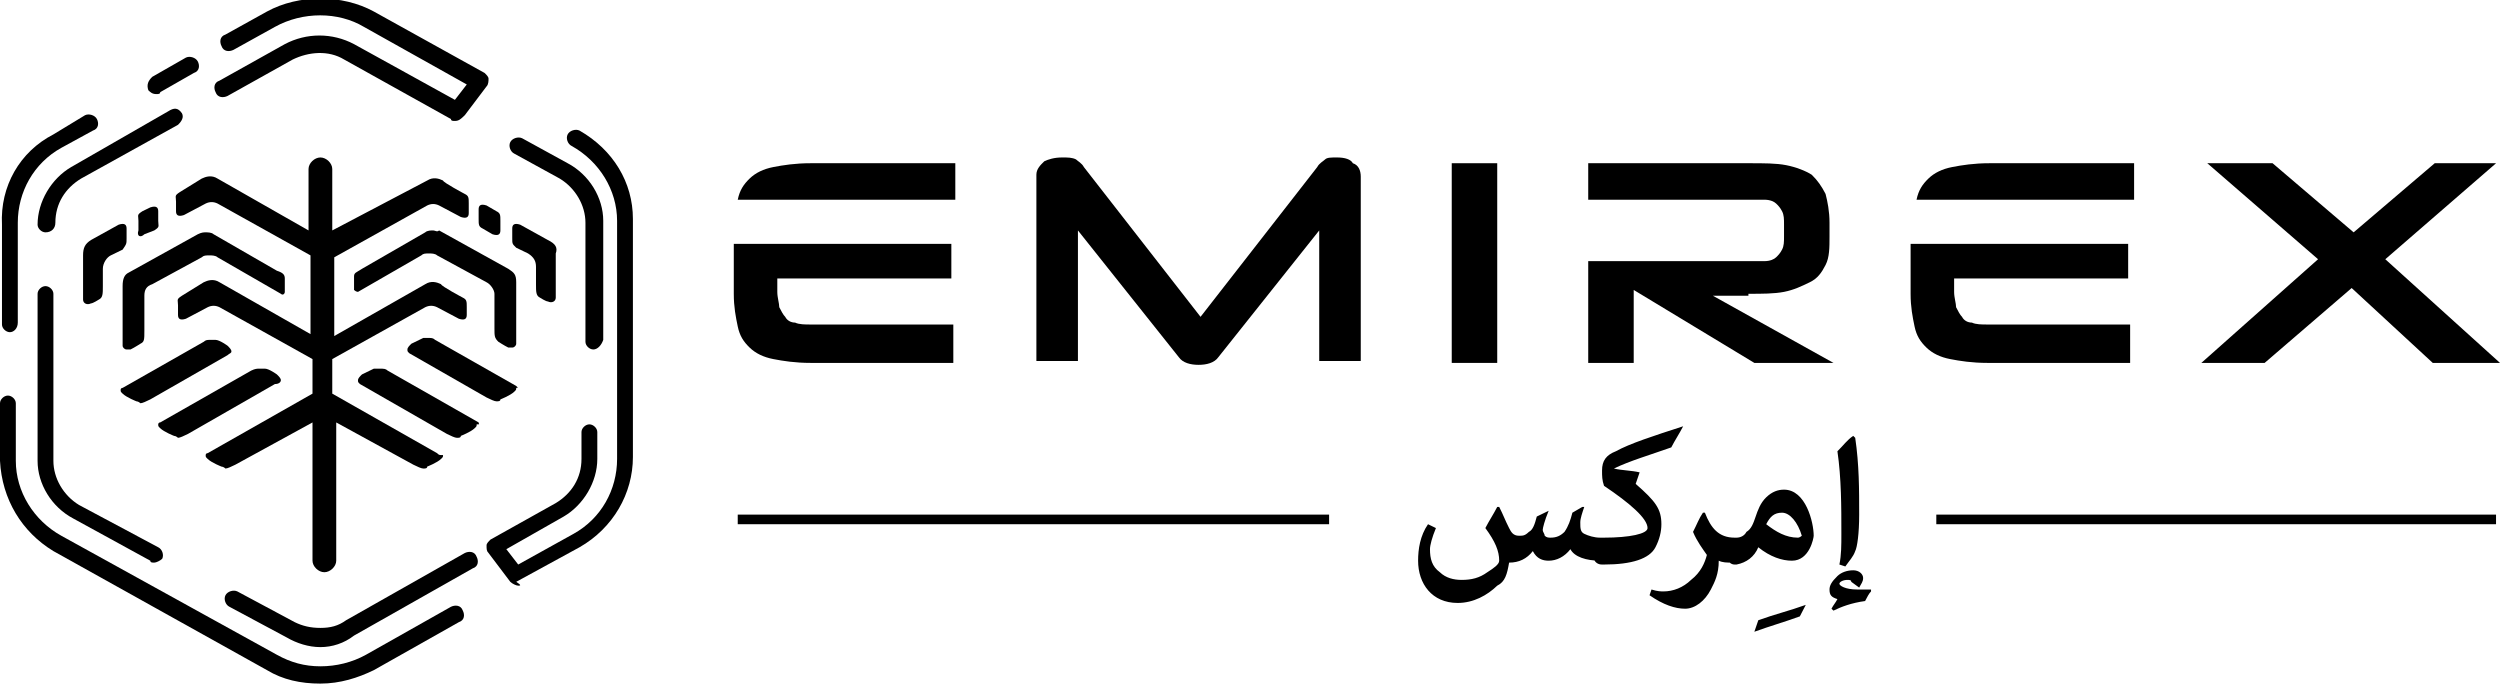 <svg width="128" height="35" viewBox="0 0 128 35" fill="none" xmlns="http://www.w3.org/2000/svg">
<g clip-path="url(#clip0)">
<path d="M8 4.817C7.797 4.817 7.696 4.719 7.595 4.621C7.494 4.326 7.595 4.129 7.797 3.933L9.519 2.949C9.721 2.851 10.025 2.949 10.127 3.146C10.228 3.343 10.228 3.638 9.924 3.736L8.203 4.719C8.203 4.817 8.101 4.817 8 4.817Z" fill="black"/>
<path d="M0.506 17.008C0.304 17.008 0.101 16.812 0.101 16.615V11.503C-8.45343e-05 9.537 1.013 7.767 2.734 6.882L4.354 5.899C4.557 5.801 4.861 5.899 4.962 6.096C5.063 6.292 5.063 6.587 4.759 6.685L3.139 7.57C1.721 8.357 0.911 9.831 0.911 11.405V16.517C0.911 16.812 0.709 17.008 0.506 17.008Z" fill="black"/>
<path d="M16.405 35C15.392 35 14.481 34.803 13.671 34.312L2.734 28.216C1.114 27.233 0.101 25.562 0 23.596V20.646C0 20.449 0.203 20.253 0.405 20.253C0.608 20.253 0.81 20.449 0.81 20.646V23.596C0.81 25.169 1.722 26.643 3.139 27.43L14.177 33.525C14.886 33.919 15.595 34.115 16.405 34.115C17.215 34.115 18.025 33.919 18.734 33.525L23.089 31.067C23.291 30.969 23.595 30.969 23.696 31.264C23.797 31.461 23.797 31.756 23.494 31.854L19.139 34.312C18.329 34.705 17.418 35 16.405 35Z" fill="black"/>
<path d="M30.38 17.893C30.177 17.893 29.975 17.697 29.975 17.5V11.405C29.975 10.52 29.468 9.635 28.658 9.143L26.329 7.865C26.127 7.767 26.025 7.472 26.127 7.275C26.228 7.079 26.532 6.98 26.734 7.079L29.063 8.357C30.177 8.947 30.886 10.126 30.886 11.306V17.402C30.785 17.697 30.582 17.893 30.38 17.893Z" fill="black"/>
<path d="M26.532 29.986C26.431 29.986 26.228 29.888 26.127 29.789L25.013 28.315C24.912 28.216 24.912 28.118 24.912 27.921C24.912 27.823 25.013 27.725 25.114 27.626L28.456 25.758C29.266 25.267 29.772 24.48 29.772 23.497V22.121C29.772 21.924 29.975 21.727 30.177 21.727C30.38 21.727 30.582 21.924 30.582 22.121V23.497C30.582 24.677 29.874 25.857 28.861 26.447L25.924 28.118L26.532 28.904L29.367 27.331C30.785 26.545 31.595 25.07 31.595 23.497V11.306C31.595 9.733 30.684 8.258 29.266 7.472C29.064 7.374 28.962 7.079 29.064 6.882C29.165 6.685 29.469 6.587 29.671 6.685C31.393 7.669 32.405 9.34 32.405 11.208V23.399C32.405 25.267 31.393 27.037 29.671 28.02L26.431 29.789C26.734 29.986 26.633 29.986 26.532 29.986Z" fill="black"/>
<path d="M16.405 33.132C15.797 33.132 15.19 32.935 14.683 32.64L11.747 31.067C11.544 30.969 11.443 30.674 11.544 30.477C11.645 30.281 11.949 30.183 12.152 30.281L15.088 31.854C15.493 32.051 15.899 32.149 16.405 32.149C16.911 32.149 17.316 32.051 17.721 31.756L23.797 28.315C24 28.216 24.304 28.216 24.405 28.511C24.506 28.708 24.506 29.003 24.202 29.101L18.126 32.542C17.62 32.935 17.012 33.132 16.405 33.132Z" fill="black"/>
<path d="M7.899 28.806C7.797 28.806 7.696 28.806 7.696 28.708L3.747 26.545C2.633 25.955 1.924 24.775 1.924 23.596V15.042C1.924 14.845 2.126 14.649 2.329 14.649C2.531 14.649 2.734 14.845 2.734 15.042V23.596C2.734 24.48 3.24 25.365 4.05 25.857L8.101 28.02C8.304 28.118 8.405 28.413 8.304 28.61C8.202 28.708 8 28.806 7.899 28.806Z" fill="black"/>
<path d="M2.329 11.896C2.126 11.896 1.924 11.699 1.924 11.503C1.924 10.323 2.633 9.143 3.645 8.553L8.607 5.702C8.911 5.506 9.114 5.506 9.316 5.801C9.418 5.997 9.316 6.194 9.114 6.39L4.152 9.143C3.342 9.635 2.835 10.421 2.835 11.405C2.835 11.699 2.633 11.896 2.329 11.896Z" fill="black"/>
<path d="M23.291 6.193C23.19 6.193 23.089 6.193 23.089 6.095L17.62 3.047C16.81 2.555 15.798 2.654 14.988 3.047L11.646 4.915C11.443 5.013 11.139 5.013 11.038 4.718C10.937 4.522 10.937 4.227 11.241 4.128L14.582 2.26C15.696 1.671 17.013 1.671 18.127 2.26L23.291 5.112L23.899 4.325L18.633 1.376C17.317 0.589 15.494 0.589 14.076 1.376L11.95 2.555C11.747 2.654 11.443 2.654 11.342 2.359C11.241 2.162 11.241 1.867 11.544 1.769L13.671 0.589C15.291 -0.296 17.519 -0.296 19.139 0.589L24.81 3.735C24.912 3.833 25.013 3.932 25.013 4.03C25.013 4.128 25.013 4.325 24.912 4.423L23.798 5.898C23.595 6.095 23.494 6.193 23.291 6.193Z" fill="black"/>
<path d="M68.456 8.062C68.152 8.062 67.95 8.062 67.848 8.16C67.747 8.258 67.544 8.357 67.443 8.553L61.468 16.222L55.494 8.553C55.393 8.357 55.19 8.258 55.089 8.16C54.886 8.062 54.684 8.062 54.38 8.062C53.975 8.062 53.671 8.16 53.468 8.258C53.266 8.455 53.063 8.652 53.063 8.947V18.483H55.19V11.798L60.355 18.287C60.557 18.581 60.962 18.68 61.367 18.68C61.772 18.68 62.177 18.581 62.38 18.287L67.544 11.798V18.483H69.671V9.045C69.671 8.75 69.57 8.455 69.266 8.357C69.165 8.16 68.861 8.062 68.456 8.062Z" fill="black"/>
<path d="M76.658 8.357H74.329V18.581H76.658V8.357Z" fill="black"/>
<path d="M89.519 15.042C90.228 15.042 90.836 15.042 91.342 14.944C91.849 14.845 92.254 14.649 92.659 14.452C93.064 14.256 93.266 13.961 93.469 13.567C93.671 13.174 93.671 12.683 93.671 12.093V11.405C93.671 10.815 93.57 10.323 93.469 9.93C93.266 9.537 93.064 9.242 92.76 8.947C92.456 8.75 91.95 8.553 91.444 8.455C90.937 8.357 90.329 8.357 89.519 8.357H81.317V10.225H89.418C89.823 10.225 90.127 10.225 90.329 10.225C90.633 10.225 90.836 10.323 90.937 10.421C91.038 10.52 91.14 10.618 91.241 10.815C91.342 11.011 91.342 11.208 91.342 11.503V12.093C91.342 12.388 91.342 12.584 91.241 12.781C91.14 12.977 91.038 13.076 90.937 13.174C90.836 13.273 90.633 13.371 90.329 13.371C90.127 13.371 89.722 13.371 89.418 13.371H81.317V18.581H83.646V14.845L89.823 18.581H93.874L87.697 15.14H89.519V15.042Z" fill="black"/>
<path d="M100.962 16.517C100.759 16.517 100.557 16.419 100.456 16.222C100.354 16.124 100.253 15.927 100.152 15.73C100.152 15.534 100.051 15.239 100.051 14.944V14.256H108.962V12.486H97.823V15.042C97.823 15.73 97.924 16.222 98.025 16.713C98.127 17.205 98.329 17.5 98.633 17.795C98.937 18.09 99.342 18.287 99.848 18.385C100.354 18.483 100.962 18.581 101.772 18.581H109.063V16.615H101.772C101.468 16.615 101.165 16.615 100.962 16.517Z" fill="black"/>
<path d="M109.165 8.357H101.874C101.064 8.357 100.456 8.455 99.95 8.553C99.443 8.652 99.038 8.848 98.734 9.143C98.431 9.438 98.228 9.733 98.127 10.225H109.266V8.357H109.165Z" fill="black"/>
<path d="M40.709 16.517C40.507 16.517 40.304 16.419 40.203 16.222C40.102 16.124 40 15.927 39.899 15.73C39.899 15.534 39.798 15.239 39.798 14.944V14.256H48.709V12.486H37.57V15.042C37.57 15.73 37.671 16.222 37.772 16.713C37.874 17.205 38.076 17.5 38.38 17.795C38.684 18.09 39.089 18.287 39.595 18.385C40.102 18.483 40.709 18.581 41.519 18.581H48.81V16.615H41.519C41.215 16.615 40.912 16.615 40.709 16.517Z" fill="black"/>
<path d="M48.912 8.357H41.519C40.709 8.357 40.102 8.455 39.595 8.553C39.089 8.652 38.684 8.848 38.38 9.143C38.076 9.438 37.874 9.733 37.773 10.225H48.912V8.357Z" fill="black"/>
<path d="M128 18.581L122.127 13.273L127.798 8.357H124.658L120.506 11.896L116.355 8.357H113.013L118.684 13.273L112.709 18.581H115.949L120.405 14.747L124.557 18.581H128Z" fill="black"/>
<path d="M7.392 11.994L7.899 11.798C8.202 11.601 8.101 11.601 8.101 11.306V10.815C8.101 10.618 8 10.52 7.696 10.618L7.291 10.815C6.987 11.011 7.088 11.011 7.088 11.306V11.798C6.987 12.093 7.19 12.191 7.392 11.994Z" fill="black"/>
<path d="M6.481 12.191V11.699C6.481 11.503 6.38 11.405 6.076 11.503L4.658 12.289C4.354 12.486 4.253 12.683 4.253 13.076V15.337C4.253 15.534 4.455 15.632 4.658 15.534C4.759 15.534 5.063 15.337 5.063 15.337C5.266 15.239 5.266 15.042 5.266 14.649V13.764C5.266 13.469 5.468 13.174 5.671 13.076L6.278 12.781C6.481 12.486 6.481 12.486 6.481 12.191Z" fill="black"/>
<path d="M6.278 14.649V17.697C6.278 17.795 6.38 17.893 6.481 17.893C6.582 17.893 6.582 17.893 6.683 17.893C6.886 17.795 7.19 17.598 7.19 17.598C7.392 17.5 7.392 17.402 7.392 16.91V15.14C7.392 14.845 7.494 14.649 7.797 14.551L10.329 13.174C10.43 13.076 10.531 13.076 10.734 13.076C10.835 13.076 11.038 13.076 11.139 13.174L14.38 15.042C14.481 15.14 14.582 15.042 14.582 14.944C14.582 14.944 14.582 14.845 14.582 14.747C14.582 14.551 14.582 14.256 14.582 14.256C14.582 14.059 14.481 13.961 14.177 13.862L10.937 11.994C10.835 11.896 10.633 11.896 10.531 11.896C10.43 11.896 10.329 11.896 10.126 11.994L6.582 13.961C6.38 14.059 6.278 14.256 6.278 14.649Z" fill="black"/>
<path d="M14.38 19.466C14.38 19.368 14.278 19.27 14.177 19.171C14.177 19.171 13.772 18.876 13.569 18.876C13.468 18.876 13.367 18.876 13.266 18.876C13.164 18.876 13.063 18.876 12.861 18.975L8.202 21.629C8.101 21.629 8.101 21.727 8.101 21.727C8.101 21.826 8.101 21.826 8.202 21.924C8.405 22.121 8.911 22.317 8.911 22.317C9.012 22.317 9.114 22.416 9.114 22.416C9.215 22.416 9.418 22.317 9.62 22.219L14.076 19.663C14.278 19.663 14.38 19.565 14.38 19.466Z" fill="black"/>
<path d="M11.848 17.992C11.848 17.893 11.746 17.795 11.645 17.697C11.645 17.697 11.24 17.402 11.037 17.402C10.936 17.402 10.835 17.402 10.734 17.402C10.633 17.402 10.531 17.402 10.43 17.5L6.278 19.86C6.177 19.86 6.177 19.958 6.177 19.958C6.177 20.056 6.177 20.056 6.278 20.154C6.481 20.351 6.987 20.548 6.987 20.548C7.088 20.548 7.189 20.646 7.189 20.646C7.291 20.646 7.493 20.548 7.696 20.449L11.645 18.188C11.746 18.09 11.848 18.09 11.848 17.992Z" fill="black"/>
<path d="M24.708 11.699L25.215 11.994C25.518 12.093 25.62 11.994 25.62 11.798V11.306C25.62 11.011 25.62 10.913 25.417 10.815L24.911 10.52C24.607 10.421 24.506 10.52 24.506 10.716V11.208C24.506 11.503 24.506 11.601 24.708 11.699Z" fill="black"/>
<path d="M28.05 12.289L26.633 11.503C26.329 11.405 26.227 11.503 26.227 11.699V12.191C26.227 12.486 26.227 12.486 26.43 12.683L27.038 12.977C27.341 13.174 27.443 13.371 27.443 13.666V14.551C27.443 14.944 27.443 15.14 27.645 15.239C27.645 15.239 27.949 15.435 28.05 15.435C28.253 15.534 28.455 15.435 28.455 15.239V12.977C28.557 12.683 28.455 12.486 28.05 12.289Z" fill="black"/>
<path d="M22.177 11.798C22.076 11.798 21.873 11.798 21.772 11.896L18.532 13.764C18.228 13.961 18.127 13.961 18.127 14.157C18.127 14.157 18.127 14.452 18.127 14.649C18.127 14.747 18.127 14.747 18.127 14.845C18.228 14.944 18.329 14.944 18.329 14.944L21.57 13.076C21.671 12.977 21.772 12.977 21.975 12.977C22.076 12.977 22.278 12.977 22.38 13.076L24.911 14.452C25.114 14.551 25.316 14.845 25.316 15.042V16.812C25.316 17.205 25.316 17.303 25.519 17.5C25.519 17.5 25.823 17.697 26.025 17.795C26.127 17.795 26.127 17.795 26.228 17.795C26.329 17.795 26.43 17.697 26.43 17.598V14.452C26.43 14.059 26.329 13.961 26.025 13.764L22.481 11.798C22.38 11.896 22.278 11.798 22.177 11.798Z" fill="black"/>
<path d="M24.506 21.629L19.848 18.975C19.747 18.876 19.646 18.876 19.443 18.876C19.342 18.876 19.241 18.876 19.139 18.876C18.937 18.975 18.532 19.171 18.532 19.171C18.43 19.27 18.329 19.368 18.329 19.466C18.329 19.565 18.329 19.565 18.43 19.663L22.886 22.219C23.089 22.317 23.291 22.416 23.392 22.416C23.494 22.416 23.595 22.416 23.595 22.317C23.595 22.317 24.101 22.121 24.304 21.924C24.405 21.826 24.405 21.826 24.405 21.727C24.608 21.727 24.506 21.727 24.506 21.629Z" fill="black"/>
<path d="M22.379 23.202L17.012 20.154V18.385L21.772 15.73C21.974 15.632 22.177 15.632 22.379 15.73L23.493 16.32C23.797 16.419 23.898 16.32 23.898 16.124V15.73C23.898 15.435 23.898 15.337 23.696 15.239C23.696 15.239 22.582 14.649 22.582 14.551C22.379 14.452 22.076 14.354 21.772 14.551L17.114 17.205V13.174L21.873 10.52C22.076 10.421 22.278 10.421 22.481 10.52L23.595 11.11C23.898 11.208 24 11.11 24 10.913V10.421C24 10.126 24 10.028 23.797 9.93C23.797 9.93 22.683 9.34 22.683 9.242C22.481 9.143 22.177 9.045 21.873 9.242L17.012 11.798V8.652C17.012 8.357 16.709 8.062 16.405 8.062C16.101 8.062 15.797 8.357 15.797 8.652V11.798L11.139 9.143C10.835 8.947 10.531 9.045 10.329 9.143L9.215 9.831C8.911 10.028 9.012 10.028 9.012 10.323V10.815C9.012 11.011 9.114 11.11 9.417 11.011L10.531 10.421C10.734 10.323 10.936 10.323 11.139 10.421L15.898 13.076V17.107L11.24 14.452C10.936 14.256 10.633 14.354 10.43 14.452L9.316 15.14C9.012 15.337 9.114 15.337 9.114 15.632V16.124C9.114 16.32 9.215 16.419 9.519 16.32L10.633 15.73C10.835 15.632 11.038 15.632 11.24 15.73L16 18.385V20.154L10.633 23.202C10.531 23.202 10.531 23.301 10.531 23.301C10.531 23.399 10.531 23.399 10.633 23.497C10.835 23.694 11.341 23.89 11.341 23.89C11.443 23.89 11.544 23.989 11.544 23.989C11.645 23.989 11.848 23.89 12.05 23.792L16 21.629V28.708C16 29.003 16.303 29.298 16.607 29.298C16.911 29.298 17.215 29.003 17.215 28.708V21.629L21.164 23.792C21.367 23.89 21.569 23.989 21.671 23.989C21.772 23.989 21.873 23.989 21.873 23.89C21.873 23.89 22.379 23.694 22.582 23.497C22.683 23.399 22.683 23.399 22.683 23.301C22.481 23.301 22.481 23.301 22.379 23.202Z" fill="black"/>
<path d="M26.43 19.761L22.278 17.402C22.177 17.303 22.076 17.303 21.974 17.303C21.873 17.303 21.772 17.303 21.671 17.303C21.468 17.402 21.063 17.598 21.063 17.598C20.962 17.697 20.86 17.795 20.86 17.893C20.86 17.992 20.86 17.992 20.962 18.09L24.911 20.351C25.113 20.449 25.316 20.548 25.417 20.548C25.519 20.548 25.62 20.548 25.62 20.449C25.62 20.449 26.126 20.253 26.329 20.056C26.43 19.958 26.43 19.958 26.43 19.86C26.531 19.86 26.531 19.86 26.43 19.761Z" fill="black"/>
<path d="M68.05 26.348H37.772V26.84H68.05V26.348Z" fill="black"/>
<path d="M127.797 26.348H99.139V26.84H127.797V26.348Z" fill="black"/>
<path d="M95.19 30.084C95.291 29.888 95.392 29.789 95.392 29.593C95.392 29.396 95.19 29.199 94.886 29.199C94.582 29.199 94.278 29.298 94.076 29.494C93.772 29.789 93.671 29.986 93.671 30.183C93.671 30.477 93.772 30.576 94.076 30.674C93.975 30.871 93.873 30.969 93.772 31.166L93.873 31.264C94.278 31.067 94.785 30.871 95.493 30.773C95.595 30.576 95.696 30.379 95.797 30.281V30.183C95.595 30.183 95.392 30.183 95.088 30.183C94.481 30.183 94.177 29.986 94.177 29.888C94.177 29.789 94.38 29.691 94.582 29.691C94.683 29.691 94.785 29.691 94.785 29.789L95.19 30.084ZM94.481 29.003C94.683 28.708 94.886 28.511 94.987 28.216C95.088 28.02 95.19 27.331 95.19 26.348C95.19 25.07 95.19 23.792 94.987 22.416L94.886 22.317C94.582 22.514 94.38 22.809 94.076 23.104C94.278 24.48 94.278 25.955 94.278 27.331C94.278 27.921 94.278 28.413 94.177 28.904L94.481 29.003ZM90.43 26.84C90.633 26.447 90.835 26.25 91.24 26.25C91.645 26.25 92.05 26.742 92.253 27.43C92.253 27.43 92.152 27.528 92.05 27.528C91.443 27.528 90.936 27.233 90.43 26.84ZM90.025 28.02C90.633 28.511 91.24 28.708 91.747 28.708C92.658 28.708 92.861 27.528 92.861 27.43C92.861 26.742 92.456 25.07 91.342 25.07C91.038 25.07 90.734 25.169 90.43 25.463C89.823 26.053 89.924 26.938 89.418 27.233C89.316 27.43 89.114 27.528 88.911 27.528H88.81C88.506 27.528 88.304 27.823 88.304 28.216C88.304 28.511 88.506 28.904 88.81 28.904H88.911C89.418 28.806 89.823 28.511 90.025 28.02ZM92.456 30.969C91.645 31.264 90.835 31.461 90.025 31.756L89.823 32.346C90.633 32.051 91.342 31.854 92.152 31.559L92.456 30.969ZM88.81 27.528C88 27.528 87.595 27.037 87.291 26.25H87.19C86.987 26.545 86.886 26.84 86.683 27.233C86.886 27.725 87.19 28.118 87.392 28.413C87.291 28.806 87.088 29.298 86.582 29.691C86.177 30.084 85.671 30.281 85.164 30.281C85.063 30.281 84.861 30.281 84.557 30.183L84.456 30.477C85.164 30.969 85.772 31.166 86.278 31.166C86.785 31.166 87.291 30.773 87.595 30.183C87.797 29.789 88 29.396 88 28.708C88.202 28.806 88.405 28.806 88.709 28.806H88.81V27.528ZM83.949 24.185C83.544 24.087 83.038 24.087 82.633 23.989C83.443 23.596 84.456 23.301 85.569 22.907C85.772 22.514 85.975 22.219 86.177 21.826C84.658 22.317 83.443 22.711 82.734 23.104C82.228 23.301 82.025 23.596 82.025 24.087C82.025 24.382 82.025 24.579 82.126 24.874C83.443 25.758 84.354 26.545 84.354 27.037C84.354 27.331 83.443 27.528 82.126 27.528H82.025C81.721 27.528 81.519 27.823 81.519 28.216C81.519 28.511 81.62 28.904 82.025 28.904H82.126C83.544 28.904 84.456 28.61 84.759 28.02C84.962 27.626 85.063 27.233 85.063 26.84C85.063 26.053 84.759 25.66 83.747 24.775L83.949 24.185ZM77.266 28.806C77.772 28.806 78.177 28.61 78.481 28.216C78.683 28.61 78.987 28.708 79.291 28.708C79.696 28.708 80.101 28.511 80.405 28.118C80.607 28.511 81.215 28.708 81.924 28.708H82.025V27.528H81.924C81.62 27.528 81.316 27.43 81.114 27.331C80.911 27.233 80.911 27.037 80.911 26.742C80.911 26.545 81.013 26.25 81.114 25.955H81.013L80.506 26.25C80.405 26.643 80.304 26.938 80.101 27.233C79.899 27.43 79.696 27.528 79.392 27.528C79.291 27.528 79.19 27.528 79.088 27.43C79.088 27.331 78.987 27.233 78.987 27.135C78.987 27.037 79.088 26.643 79.291 26.152C79.088 26.25 78.886 26.348 78.683 26.447C78.582 26.84 78.481 27.135 78.278 27.233C78.076 27.43 77.975 27.43 77.772 27.43C77.468 27.43 77.367 27.233 77.266 27.037C77.063 26.643 76.962 26.348 76.759 25.955H76.658C76.456 26.348 76.253 26.643 76.05 27.037C76.557 27.725 76.759 28.216 76.759 28.708C76.759 28.904 76.456 29.101 76.152 29.298C75.747 29.593 75.342 29.691 74.835 29.691C74.43 29.691 74.025 29.593 73.721 29.298C73.316 29.003 73.215 28.61 73.215 28.118C73.215 27.921 73.316 27.528 73.519 27.037L73.114 26.84C72.709 27.43 72.607 28.118 72.607 28.708C72.607 29.888 73.316 30.871 74.633 30.871C75.443 30.871 76.152 30.477 76.658 29.986C77.063 29.789 77.164 29.396 77.266 28.806Z" fill="black"/>
</g>
<defs>
<clipPath id="clip0">
<rect width="128" height="35" fill="white"/>
</clipPath>
</defs>
</svg>
